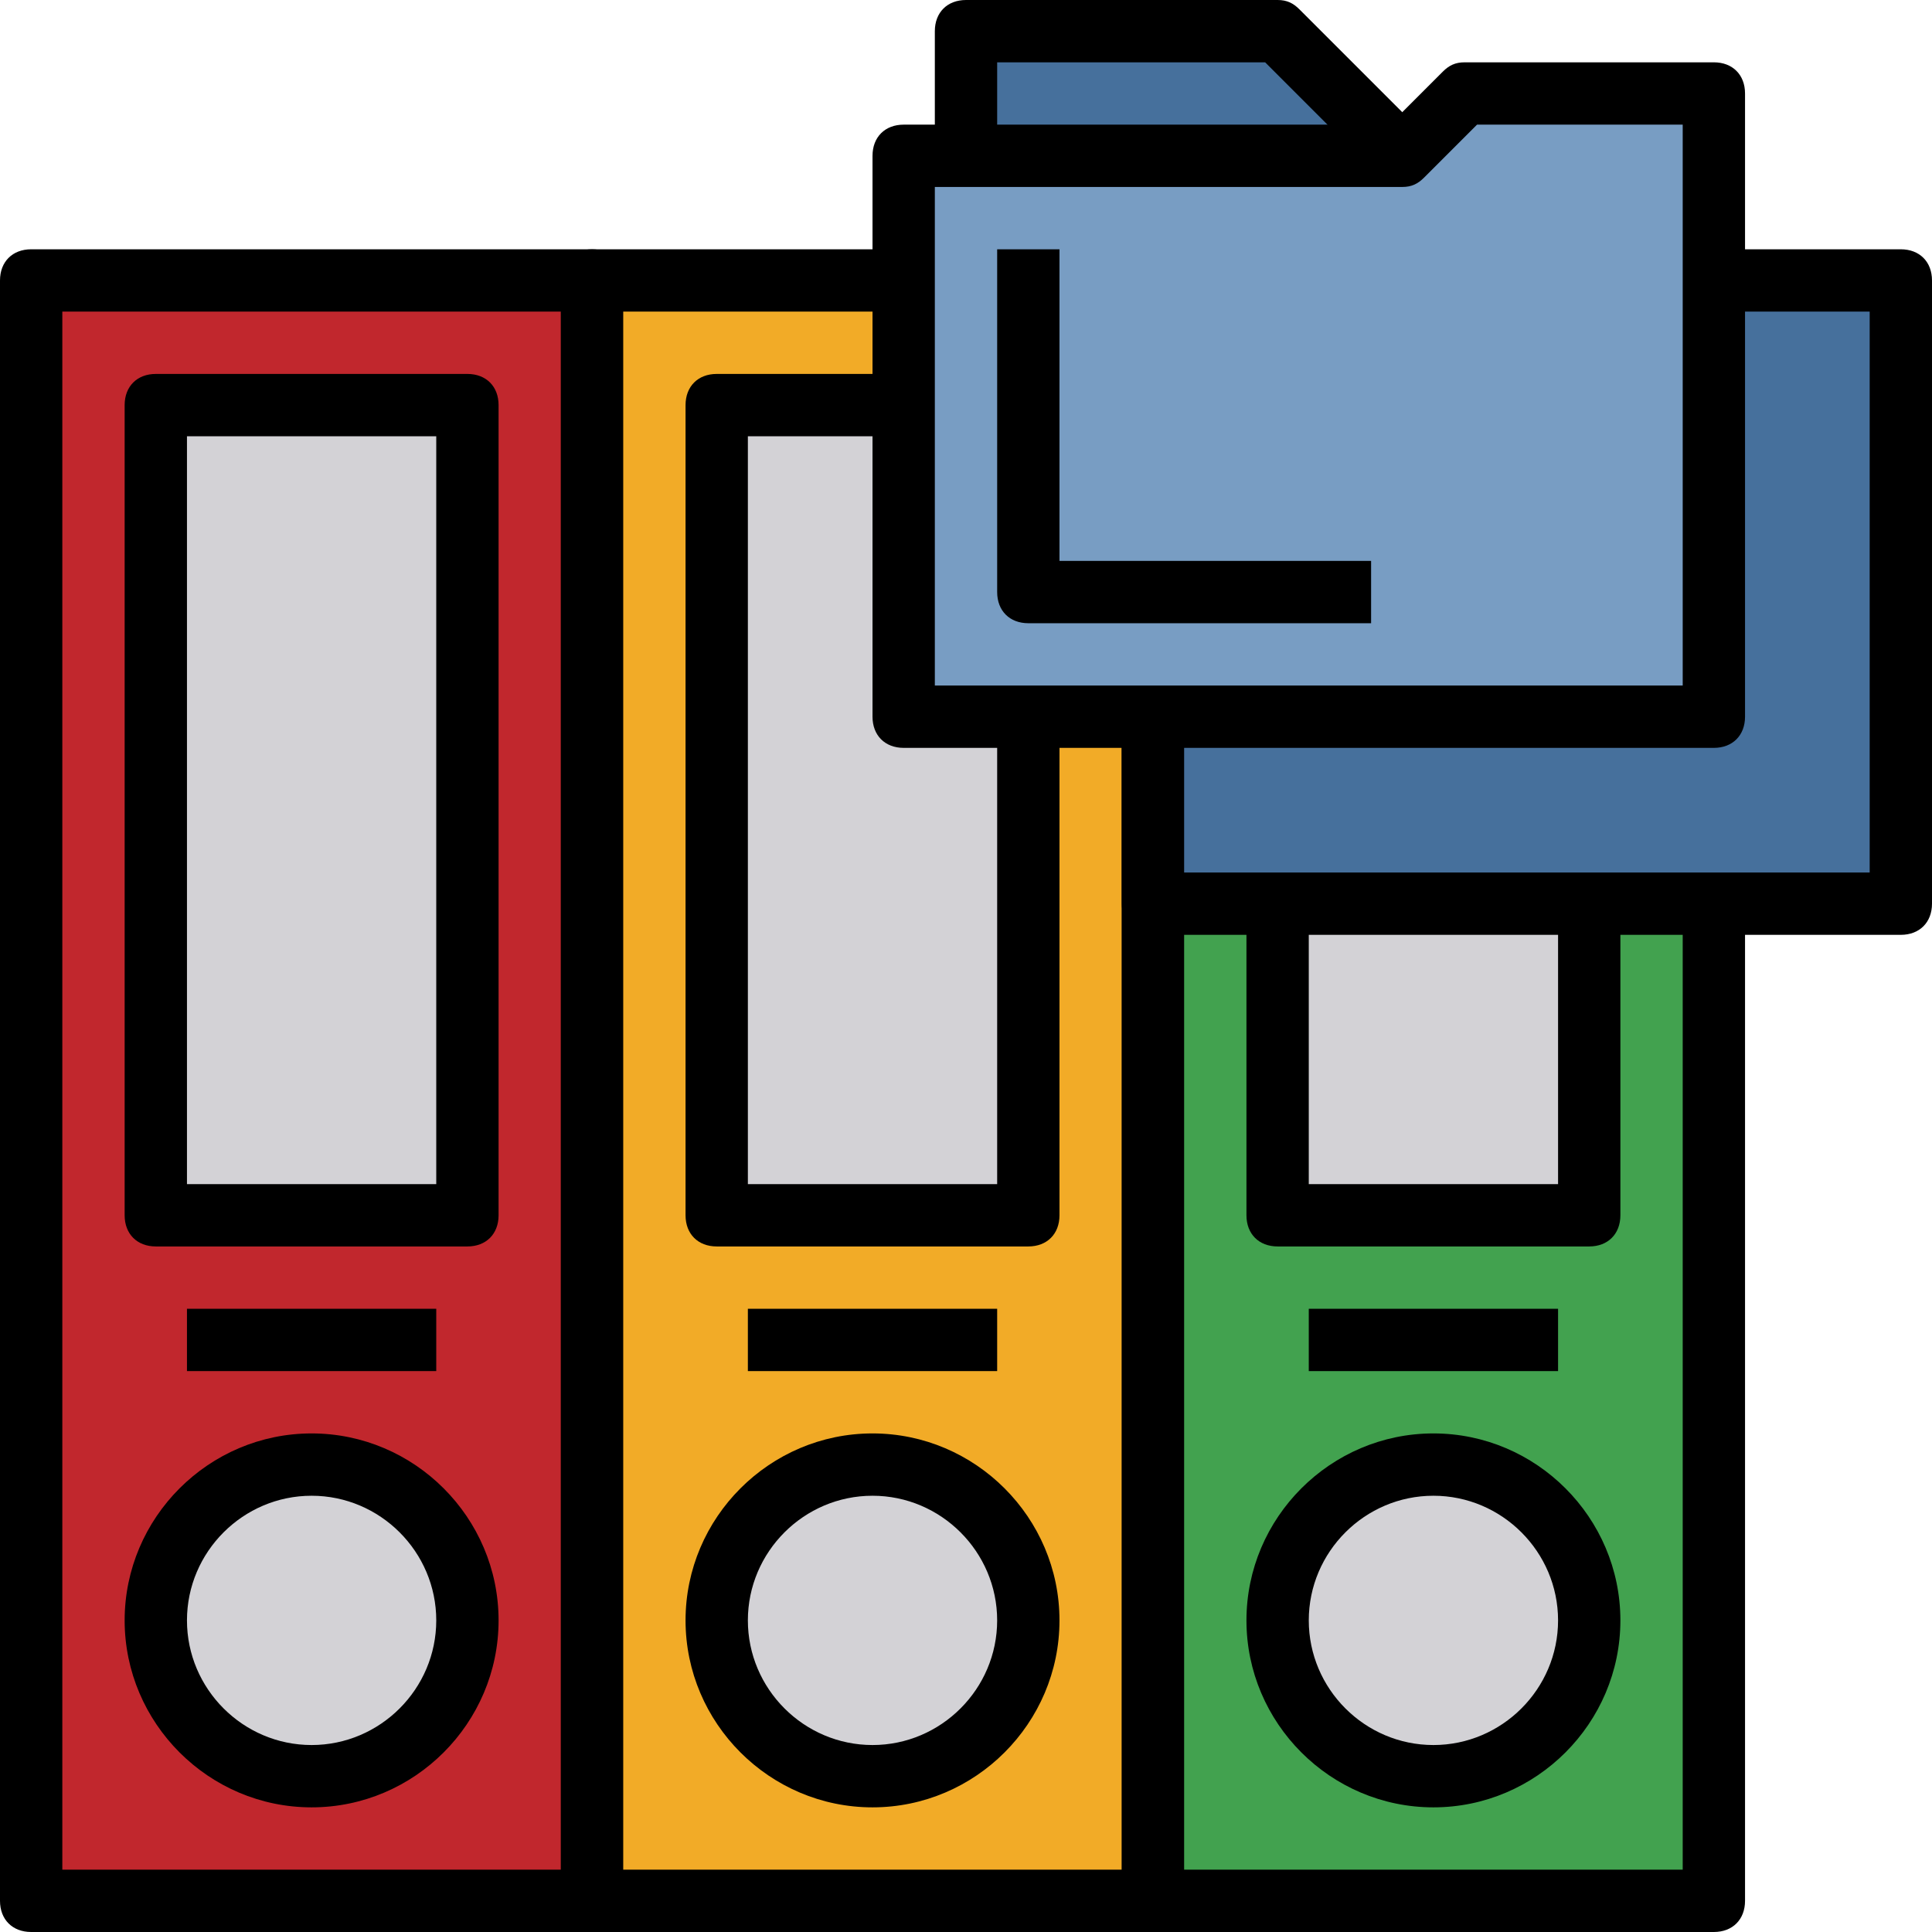 <?xml version="1.0" encoding="iso-8859-1"?>
<!-- Generator: Adobe Illustrator 19.0.0, SVG Export Plug-In . SVG Version: 6.00 Build 0)  -->
<svg version="1.1" id="Capa_1" xmlns="http://www.w3.org/2000/svg" xmlns:xlink="http://www.w3.org/1999/xlink" x="0px" y="0px"
	 viewBox="0 0 496 496" style="enable-background:new 0 0 496 496;" xml:space="preserve">
<rect x="8" y="72" style="fill:#C1272D;" width="144" height="416"/>
<path d="M152,496H8c-4.8,0-8-3.2-8-8V72c0-4.8,3.2-8,8-8h144c4.8,0,8,3.2,8,8v416C160,492.8,156.8,496,152,496z M16,480h128V80H16
	V480z"/>
<rect x="40" y="104" style="fill:#D3D2D6;" width="80" height="208"/>
<path d="M120,320H40c-4.8,0-8-3.2-8-8V104c0-4.8,3.2-8,8-8h80c4.8,0,8,3.2,8,8v208C128,316.8,124.8,320,120,320z M48,304h64V112H48
	V304z"/>
<circle style="fill:#D3D2D6;" cx="80" cy="416" r="40"/>
<path d="M80,464c-26.4,0-48-21.6-48-48s21.6-48,48-48s48,21.6,48,48S106.4,464,80,464z M80,384c-17.6,0-32,14.4-32,32s14.4,32,32,32
	s32-14.4,32-32S97.6,384,80,384z"/>
<rect x="48" y="336" width="64" height="16"/>
<rect x="152" y="72" style="fill:#F2AB27;" width="144" height="416"/>
<path d="M296,496H152c-4.8,0-8-3.2-8-8V72c0-4.8,3.2-8,8-8h144c4.8,0,8,3.2,8,8v416C304,492.8,300.8,496,296,496z M160,480h128V80
	H160V480z"/>
<rect x="184" y="104" style="fill:#D3D2D6;" width="80" height="208"/>
<path d="M264,320h-80c-4.8,0-8-3.2-8-8V104c0-4.8,3.2-8,8-8h80c4.8,0,8,3.2,8,8v208C272,316.8,268.8,320,264,320z M192,304h64V112
	h-64V304z"/>
<circle style="fill:#D3D2D6;" cx="224" cy="416" r="40"/>
<path d="M224,464c-26.4,0-48-21.6-48-48s21.6-48,48-48s48,21.6,48,48S250.4,464,224,464z M224,384c-17.6,0-32,14.4-32,32
	s14.4,32,32,32s32-14.4,32-32S241.6,384,224,384z"/>
<rect x="192" y="336" width="64" height="16"/>
<rect x="296" y="72" style="fill:#42A24F;" width="144" height="416"/>
<path d="M440,496H296c-4.8,0-8-3.2-8-8V72c0-4.8,3.2-8,8-8h144c4.8,0,8,3.2,8,8v416C448,492.8,444.8,496,440,496z M304,480h128V80
	H304V480z"/>
<rect x="328" y="104" style="fill:#D3D2D6;" width="80" height="208"/>
<path d="M408,320h-80c-4.8,0-8-3.2-8-8V104c0-4.8,3.2-8,8-8h80c4.8,0,8,3.2,8,8v208C416,316.8,412.8,320,408,320z M336,304h64V112
	h-64V304z"/>
<circle style="fill:#D3D2D6;" cx="368" cy="416" r="40"/>
<path d="M368,464c-26.4,0-48-21.6-48-48s21.6-48,48-48s48,21.6,48,48S394.4,464,368,464z M368,384c-17.6,0-32,14.4-32,32
	s14.4,32,32,32s32-14.4,32-32S385.6,384,368,384z"/>
<rect x="336" y="336" width="64" height="16"/>
<polyline style="fill:#46709C;" points="248,40 248,8 328,8 360,40 "/>
<path d="M354.4,45.6L324.8,16H256v24h-16V8c0-4.8,3.2-8,8-8h80c2.4,0,4,0.8,5.6,2.4l32,32L354.4,45.6z"/>
<polyline style="fill:#46709C;" points="440,72 488,72 488,232 296,232 296,184 "/>
<path d="M488,240H296c-4.8,0-8-3.2-8-8v-48h16v40h176V80h-40V64h48c4.8,0,8,3.2,8,8v160C496,236.8,492.8,240,488,240z"/>
<polygon style="fill:#789DC3;" points="232,40 232,184 440,184 440,24 376,24 360,40 "/>
<path d="M440,192H232c-4.8,0-8-3.2-8-8V40c0-4.8,3.2-8,8-8h124.8l13.6-13.6c1.6-1.6,3.2-2.4,5.6-2.4h64c4.8,0,8,3.2,8,8v160
	C448,188.8,444.8,192,440,192z M240,176h192V32h-52.8l-13.6,13.6c-1.6,1.6-3.2,2.4-5.6,2.4H240V176z"/>
<path d="M352,160h-88c-4.8,0-8-3.2-8-8V64h16v80h80V160z"/>
<g>
</g>
<g>
</g>
<g>
</g>
<g>
</g>
<g>
</g>
<g>
</g>
<g>
</g>
<g>
</g>
<g>
</g>
<g>
</g>
<g>
</g>
<g>
</g>
<g>
</g>
<g>
</g>
<g>
</g>
</svg>
